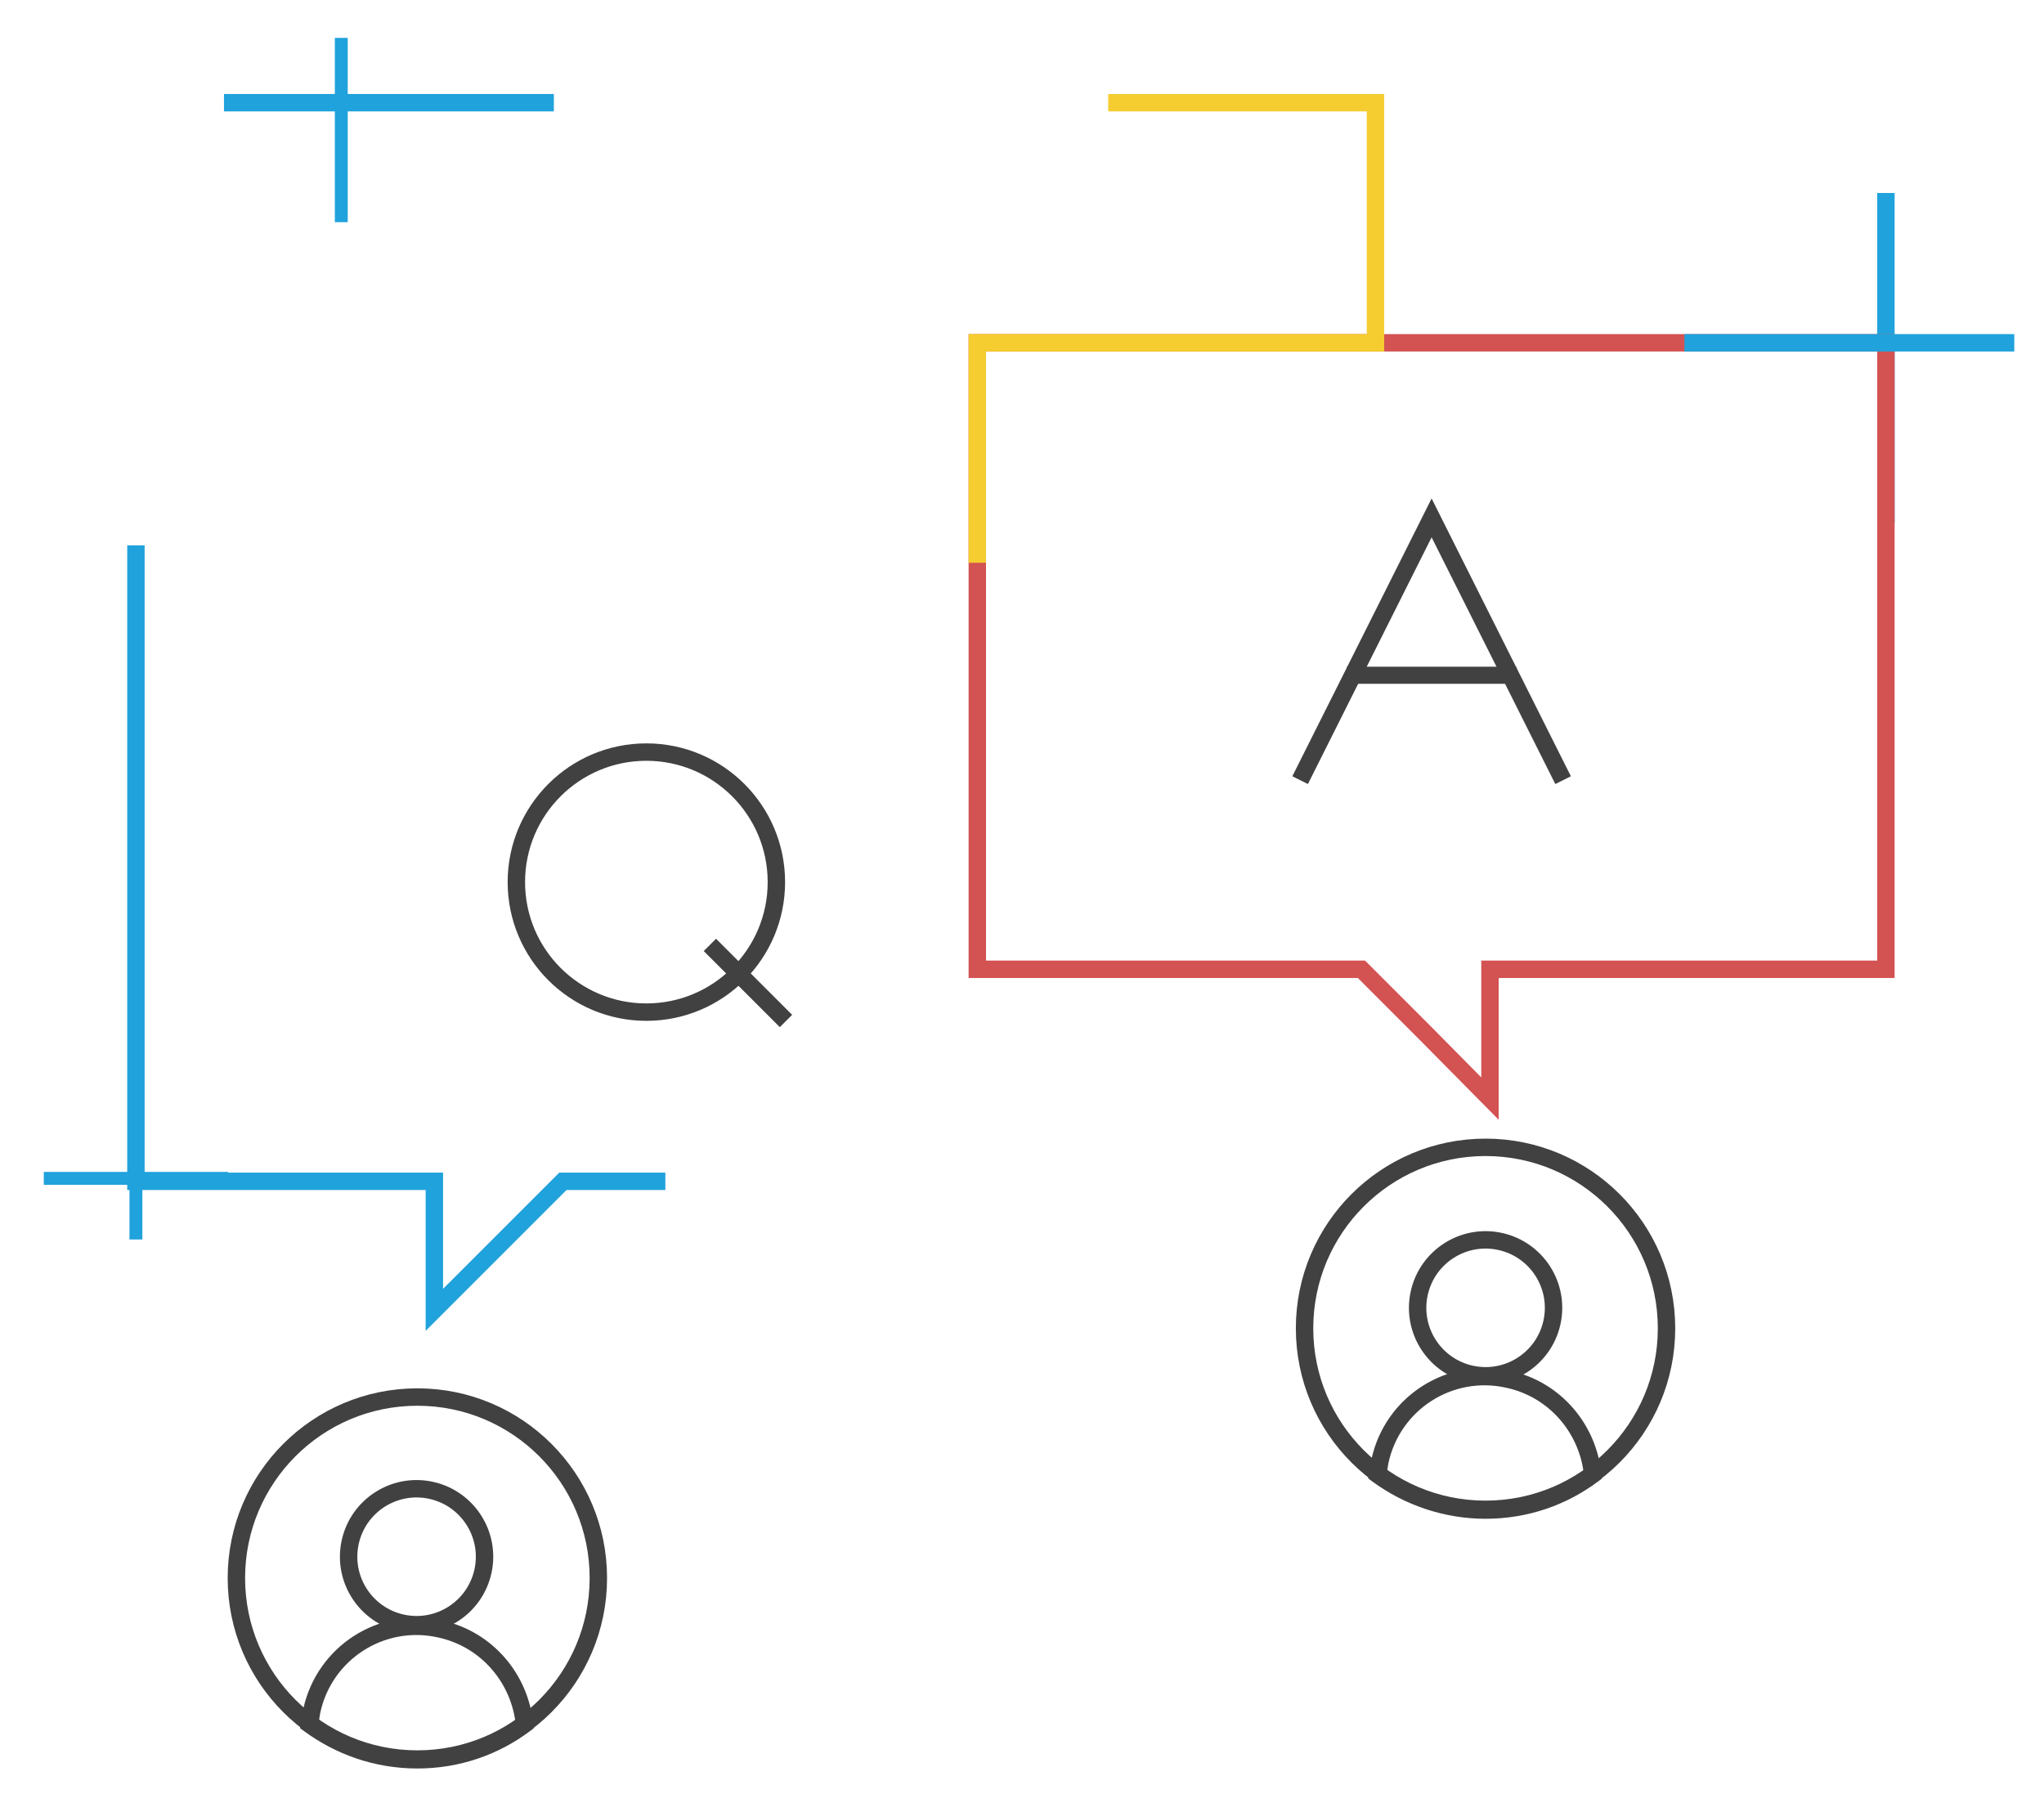 <?xml version="1.0" encoding="utf-8"?>
<!-- Generator: Adobe Illustrator 19.2.1, SVG Export Plug-In . SVG Version: 6.00 Build 0)  -->
<svg version="1.1" id="Layer_1" xmlns="http://www.w3.org/2000/svg" xmlns:xlink="http://www.w3.org/1999/xlink" x="0px" y="0px"
	 viewBox="0 0 276.7 244" style="enable-background:new 0 0 276.7 244;" xml:space="preserve">
<style type="text/css">
	.st0{
		fill:none;
		stroke:#20A2DC;
		stroke-width:2.356;
		stroke-linecap:square;
		stroke-dasharray:500;
				stroke-dashoffset:320;
				-webkit-animation: dash 1s linear forwards;
				-o-animation: dash 4s linear forwards;
				-moz-animation: dash 4s linear forwards;
				animate: dash 4s linear forwards;
				mix-blend-mode: multiply;
				/*animation-iteration-count:infinite;*/
			}

			#Layer_1:hover .st2{
				/*fill:#D35252;*/

			}

				@-webkit-keyframes dash {
					from {
						stroke-dashoffset: 300;
					}
					to{
						stroke-dashoffset:10;
					}
				}		
	.st1{
		fill:none;
		stroke:#414142;
		stroke-width:2.356;
					stroke-dasharray:200;
				stroke-dashoffset:0;
				-webkit-animation: dash-circle1 2s linear forwards;
				-o-animation: dash-circle1 4s linear forwards;
				-moz-animation: dash-circle1 4s linear forwards;
				animate: dash-circle1 4s linear forwards;
				/*animation-iteration-count:infinite;*/
			}
			#Layer_1:hover .circle1{
				/*fill:black;	*/
			}

				@-webkit-keyframes dash-circle1 {
					from {
						stroke-dashoffset: 200;
					}
					to{
						stroke-dashoffset:10;
					}
				}		
	.st2{fill:none;
		stroke:#D35252;
		stroke-width:2.356;
		stroke-linecap:square;
		stroke-miterlimit:10;
		stroke-dasharray:600;
				stroke-dashoffset:0;
				-webkit-animation: dash-circle 1s linear forwards;
				-o-animation: dash-circle 4s linear forwards;
				-moz-animation: dash-circle 4s linear forwards;
				animate: dash-circle 4s linear forwards;
				mix-blend-mode: multiply;
				/*animation-iteration-count:infinite;*/
			}
				@-webkit-keyframes dash-circle {
					from {
						stroke-dashoffset: 200;
					}
					to{
						stroke-dashoffset:10;
					
					}
				}		
	.st3{fill:none;
		stroke:#F5CD31;
		stroke-width:2.356;
		stroke-linecap:square;
		stroke-miterlimit:10;
		stroke-dasharray:450;
				stroke-dashoffset:300;
				-webkit-animation: dash-circle 1s linear forwards;
				-o-animation: dash-circle 4s linear forwards;
				-moz-animation: dash-circle 4s linear forwards;
				animate: dash-circle 4s linear forwards;
				mix-blend-mode: multiply;
				/*animation-iteration-count:infinite;*/
			}
				@-webkit-keyframes dash-circle {
					from {
						stroke-dashoffset: 10;
					}
					to{
						stroke-dashoffset:300;
					}
				}		
	.st4{
		fill:none;
		stroke:#414142;
		stroke-width:2.312;
		stroke-linecap:square;
		stroke-miterlimit:10;
		mix-blend-mode: multiply;
	}
	.st5{
		fill:none;
		stroke:#20A2DC;
		stroke-width:1.745;
		stroke-linecap:square;
		stroke-miterlimit:10;
		stroke-dasharray:200;
				stroke-dashoffset:0;
				-webkit-animation: dash-circle 1s linear forwards;
				-o-animation: dash-circle 4s linear forwards;
				-moz-animation: dash-circle 4s linear forwards;
				animate: dash-circle 4s linear forwards;
				/*animation-iteration-count:infinite;*/
			}
				@-webkit-keyframes dash-circle {
					from {
						stroke-dashoffset: 200;
					}
					to{
						stroke-dashoffset:10;
					
					}
				}		
</style>
<line class="st0" x1="255.3" y1="27.3" x2="255.3" y2="69.6"/>
<circle class="st1" cx="87.5" cy="119.4" r="17.6"/>
<polyline class="st1" points="176,105.6 193.8,70.1 193.8,70.1 211.6,105.6 "/>
<circle class="st1" cx="201.1" cy="179.8" r="24.5"/>
<circle class="st1" cx="56.5" cy="213.6" r="24.5"/>
<polygon class="st2" points="132.3,46.4 132.3,131.2 184.3,131.2 193,139.9 201.7,148.7 201.7,131.2 255.3,131.2 255.3,46.4 "/>
<polygon class="st0" points="18.4,75 18.4,159.9 58.8,159.9 58.8,177.3 67.5,168.6 76.2,159.9 156.6,159.9 156.6,75 "/>
<polygon class="st3" points="132.3,75 132.3,46.4 186.2,46.4 186.2,13.9 46.2,13.9 46.2,75 "/>
<line class="st1" x1="96.1" y1="127.9" x2="106.4" y2="138.2"/>
<line class="st4" x1="183.5" y1="91.4" x2="204.1" y2="91.4"/>
<line class="st0" x1="229.2" y1="46.4" x2="271.5" y2="46.4"/>
<line class="st0" x1="31.5" y1="13.9" x2="73.8" y2="13.9"/>
<line class="st5" x1="46.2" y1="29.2" x2="46.2" y2="6"/>
<line class="st5" x1="18.4" y1="166.9" x2="18.4" y2="143.7"/>
<line class="st5" x1="30" y1="159.5" x2="6.8" y2="159.5"/>
<ellipse transform="matrix(0.217 -0.976 0.976 0.217 -161.511 220.135)" class="st1" cx="56.5" cy="210.7" rx="9.2" ry="9.2"/>
<path class="st1" d="M56.5,238.2c5.5,0,10.5-1.8,14.5-4.8c-0.6-6.1-5-11.5-11.4-12.9c-7.9-1.8-15.7,3.2-17.4,11.1
	c-0.1,0.6-0.2,1.2-0.3,1.8C46,236.4,51,238.2,56.5,238.2z"/>
<ellipse transform="matrix(0.217 -0.976 0.976 0.217 -15.284 334.889)" class="st1" cx="201.1" cy="177" rx="9.2" ry="9.2"/>
<path class="st1" d="M201.1,204.4c5.5,0,10.5-1.8,14.5-4.8c-0.6-6.1-5-11.5-11.4-12.9c-7.9-1.8-15.7,3.2-17.4,11.1
	c-0.1,0.6-0.2,1.2-0.3,1.8C190.6,202.6,195.7,204.4,201.1,204.4z"/>
</svg>
